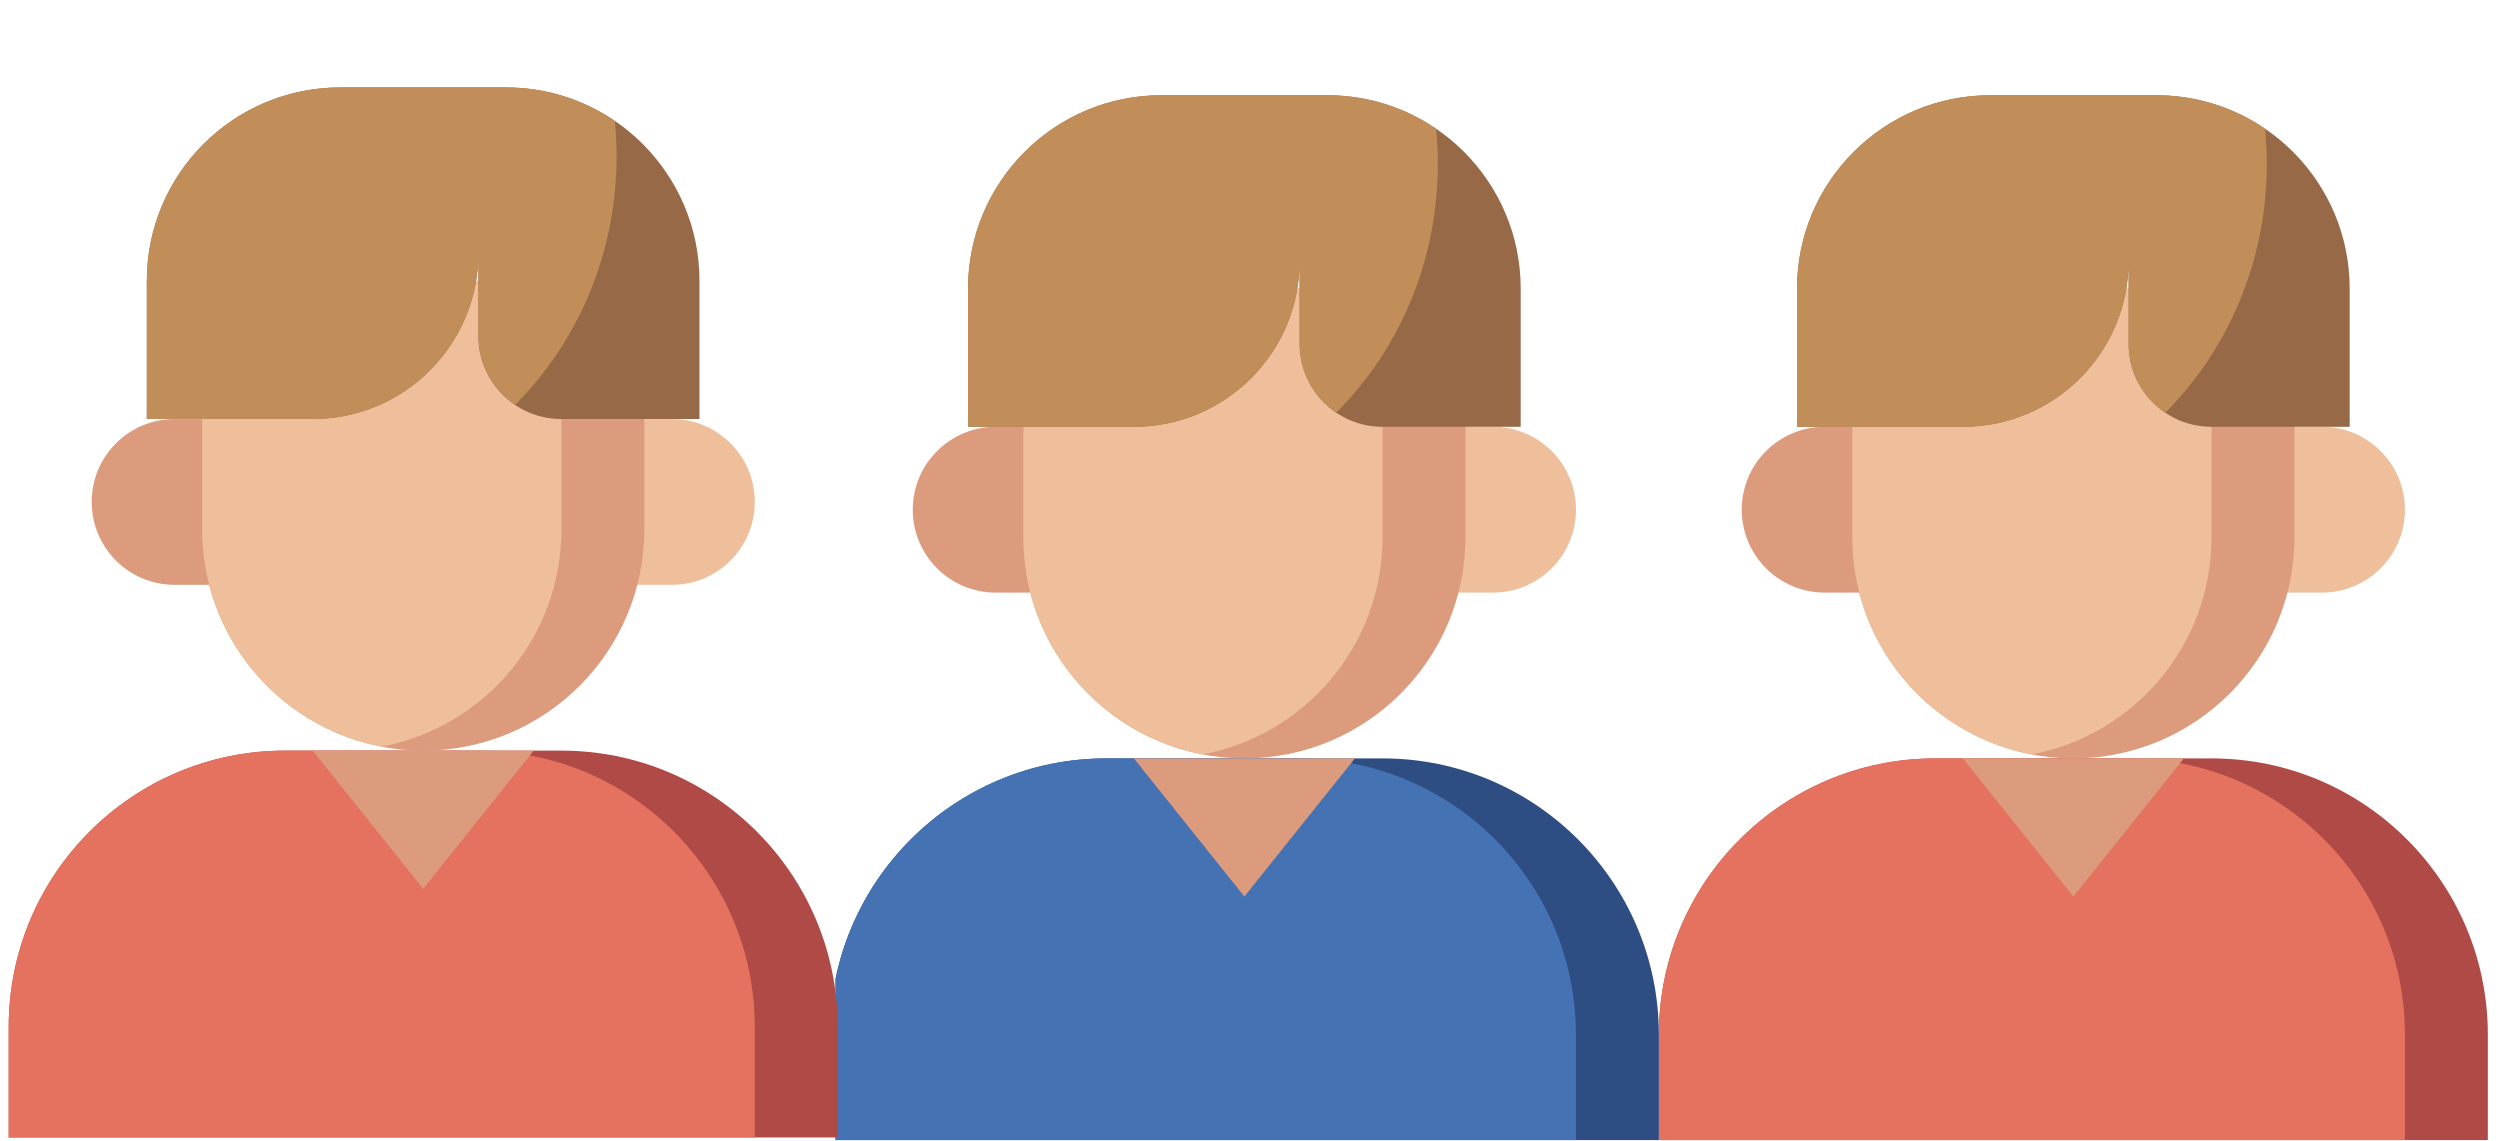 <svg width="252" height="115" viewBox="0 0 252 115" fill="none" xmlns="http://www.w3.org/2000/svg">
<g clip-path="url(#clip0_2344_2965)">
<path d="M250.774 115.442V104.3C250.774 88.917 238.304 76.447 222.921 76.447H195.067C179.683 76.447 167.213 88.917 167.213 104.3V115.442" fill="#AF4A47"/>
<path d="M214.565 76.447H195.067C179.683 76.447 167.213 88.917 167.213 104.3V115.442H242.418V104.3C242.418 88.917 229.948 76.447 214.565 76.447Z" fill="#E4725F"/>
<path d="M197.852 76.447L208.994 90.374L220.135 76.447" fill="#DB9B7C"/>
<path d="M189.496 59.734H183.925C179.309 59.734 175.569 55.994 175.569 51.378C175.569 46.762 179.309 43.022 183.925 43.022H189.496" fill="#DB9B7C"/>
<path d="M228.491 43.022H234.062C238.678 43.022 242.418 46.762 242.418 51.378C242.418 55.994 238.678 59.734 234.062 59.734H228.491" fill="#EFBE9A"/>
<path d="M231.276 29.095V54.164C231.276 66.469 221.299 76.447 208.993 76.447C196.688 76.447 186.71 66.469 186.71 54.164V29.095" fill="#DB9B7C"/>
<path d="M204.815 76.043C215.124 74.084 222.92 65.04 222.92 54.164V29.095H186.71V54.164C186.71 65.04 194.506 74.084 204.815 76.043Z" fill="#EFBE9A"/>
<path d="M214.565 23.525V26.31C214.565 35.541 207.083 43.022 197.852 43.022H181.14V29.095C181.14 18.326 189.869 9.598 200.638 9.598H217.35C228.119 9.598 236.848 18.326 236.848 29.095V43.022H222.921C218.305 43.022 214.565 39.282 214.565 34.666V23.525Z" fill="#976947"/>
<path d="M228.316 12.976C225.191 10.846 221.416 9.598 217.35 9.598H200.638C189.869 9.598 181.14 18.326 181.14 29.095V43.022H197.852C207.083 43.022 214.565 35.541 214.565 26.31V34.666C214.565 37.555 216.029 40.101 218.258 41.602C224.558 35.267 228.491 26.4 228.491 16.561C228.491 15.349 228.43 14.155 228.316 12.976Z" fill="#C18E59"/>
<path d="M167.213 115.442V104.3C167.213 88.917 154.743 76.447 139.359 76.447H111.505C96.122 76.447 83.652 88.917 83.652 104.3V115.442" fill="#2D4D83"/>
<path d="M131.003 76.447H111.505C96.122 76.447 83.652 88.917 83.652 104.3V115.442H158.857V104.3C158.857 88.917 146.387 76.447 131.003 76.447Z" fill="#4472B2"/>
<path d="M114.291 76.447L125.432 90.374L136.574 76.447" fill="#DB9B7C"/>
<path d="M105.934 59.734H100.364C95.748 59.734 92.007 55.994 92.007 51.378C92.007 46.762 95.748 43.022 100.364 43.022H105.934" fill="#DB9B7C"/>
<path d="M144.93 43.022H150.501C155.117 43.022 158.857 46.762 158.857 51.378C158.857 55.994 155.117 59.734 150.501 59.734H144.93" fill="#EFBE9A"/>
<path d="M147.715 29.095V54.164C147.715 66.469 137.738 76.447 125.432 76.447C113.126 76.447 103.149 66.469 103.149 54.164V29.095" fill="#DB9B7C"/>
<path d="M121.254 76.043C131.563 74.084 139.359 65.04 139.359 54.164V29.095H103.149V54.164C103.149 65.04 110.945 74.084 121.254 76.043Z" fill="#EFBE9A"/>
<path d="M131.003 23.525V26.31C131.003 35.541 123.521 43.022 114.291 43.022H97.578V29.095C97.578 18.326 106.307 9.598 117.076 9.598H133.788C144.557 9.598 153.286 18.326 153.286 29.095V43.022H139.359C134.743 43.022 131.003 39.282 131.003 34.666V23.525Z" fill="#976947"/>
<path d="M144.754 12.976C141.629 10.846 137.855 9.598 133.788 9.598H117.076C106.307 9.598 97.578 18.326 97.578 29.095V43.022H114.291C123.521 43.022 131.003 35.541 131.003 26.31V34.666C131.003 37.555 132.468 40.101 134.697 41.602C140.997 35.267 144.93 26.4 144.93 16.561C144.93 15.349 144.869 14.155 144.754 12.976Z" fill="#C18E59"/>
</g>
<path d="M84.438 114.658V103.516C84.438 88.133 71.968 75.662 56.585 75.662H28.731C13.347 75.662 0.877 88.133 0.877 103.516V114.658" fill="#AF4A47"/>
<path d="M48.228 75.662H28.731C13.347 75.662 0.877 88.133 0.877 103.516V114.658H76.082V103.516C76.082 88.133 63.612 75.662 48.228 75.662Z" fill="#E4725F"/>
<path d="M31.513 75.662L42.655 89.589L53.797 75.662" fill="#DB9B7C"/>
<path d="M23.17 58.951H17.6C12.984 58.951 9.243 55.211 9.243 50.595C9.243 45.979 12.984 42.239 17.6 42.239H23.17" fill="#DB9B7C"/>
<path d="M62.156 42.239H67.727C72.343 42.239 76.083 45.979 76.083 50.595C76.083 55.211 72.343 58.951 67.727 58.951H62.156" fill="#EFBE9A"/>
<path d="M64.949 28.311V53.38C64.949 65.685 54.972 75.663 42.666 75.663C30.36 75.663 20.383 65.685 20.383 53.38V28.311" fill="#DB9B7C"/>
<path d="M38.488 75.259C48.797 73.3 56.593 64.256 56.593 53.38V28.311H20.383V53.38C20.383 64.256 28.179 73.3 38.488 75.259Z" fill="#EFBE9A"/>
<path d="M48.224 22.74V25.525C48.224 34.756 40.742 42.237 31.512 42.237H14.799V28.31C14.799 17.541 23.528 8.813 34.297 8.813H51.009C61.778 8.813 70.507 17.541 70.507 28.31V42.237H56.58C51.964 42.237 48.224 38.497 48.224 33.881V22.74Z" fill="#976947"/>
<path d="M61.975 12.191C58.85 10.061 55.076 8.813 51.009 8.813H34.297C23.528 8.813 14.799 17.541 14.799 28.31V42.237H31.512C40.742 42.237 48.224 34.756 48.224 25.525V33.881C48.224 36.77 49.689 39.316 51.918 40.817C58.218 34.482 62.151 25.615 62.151 15.776C62.151 14.564 62.09 13.37 61.975 12.191Z" fill="#C18E59"/>
<defs>
<clipPath id="clip0_2344_2965">
<rect width="167.123" height="114.468" fill="white" transform="translate(84.224 0.454)"/>
</clipPath>
</defs>
</svg>
